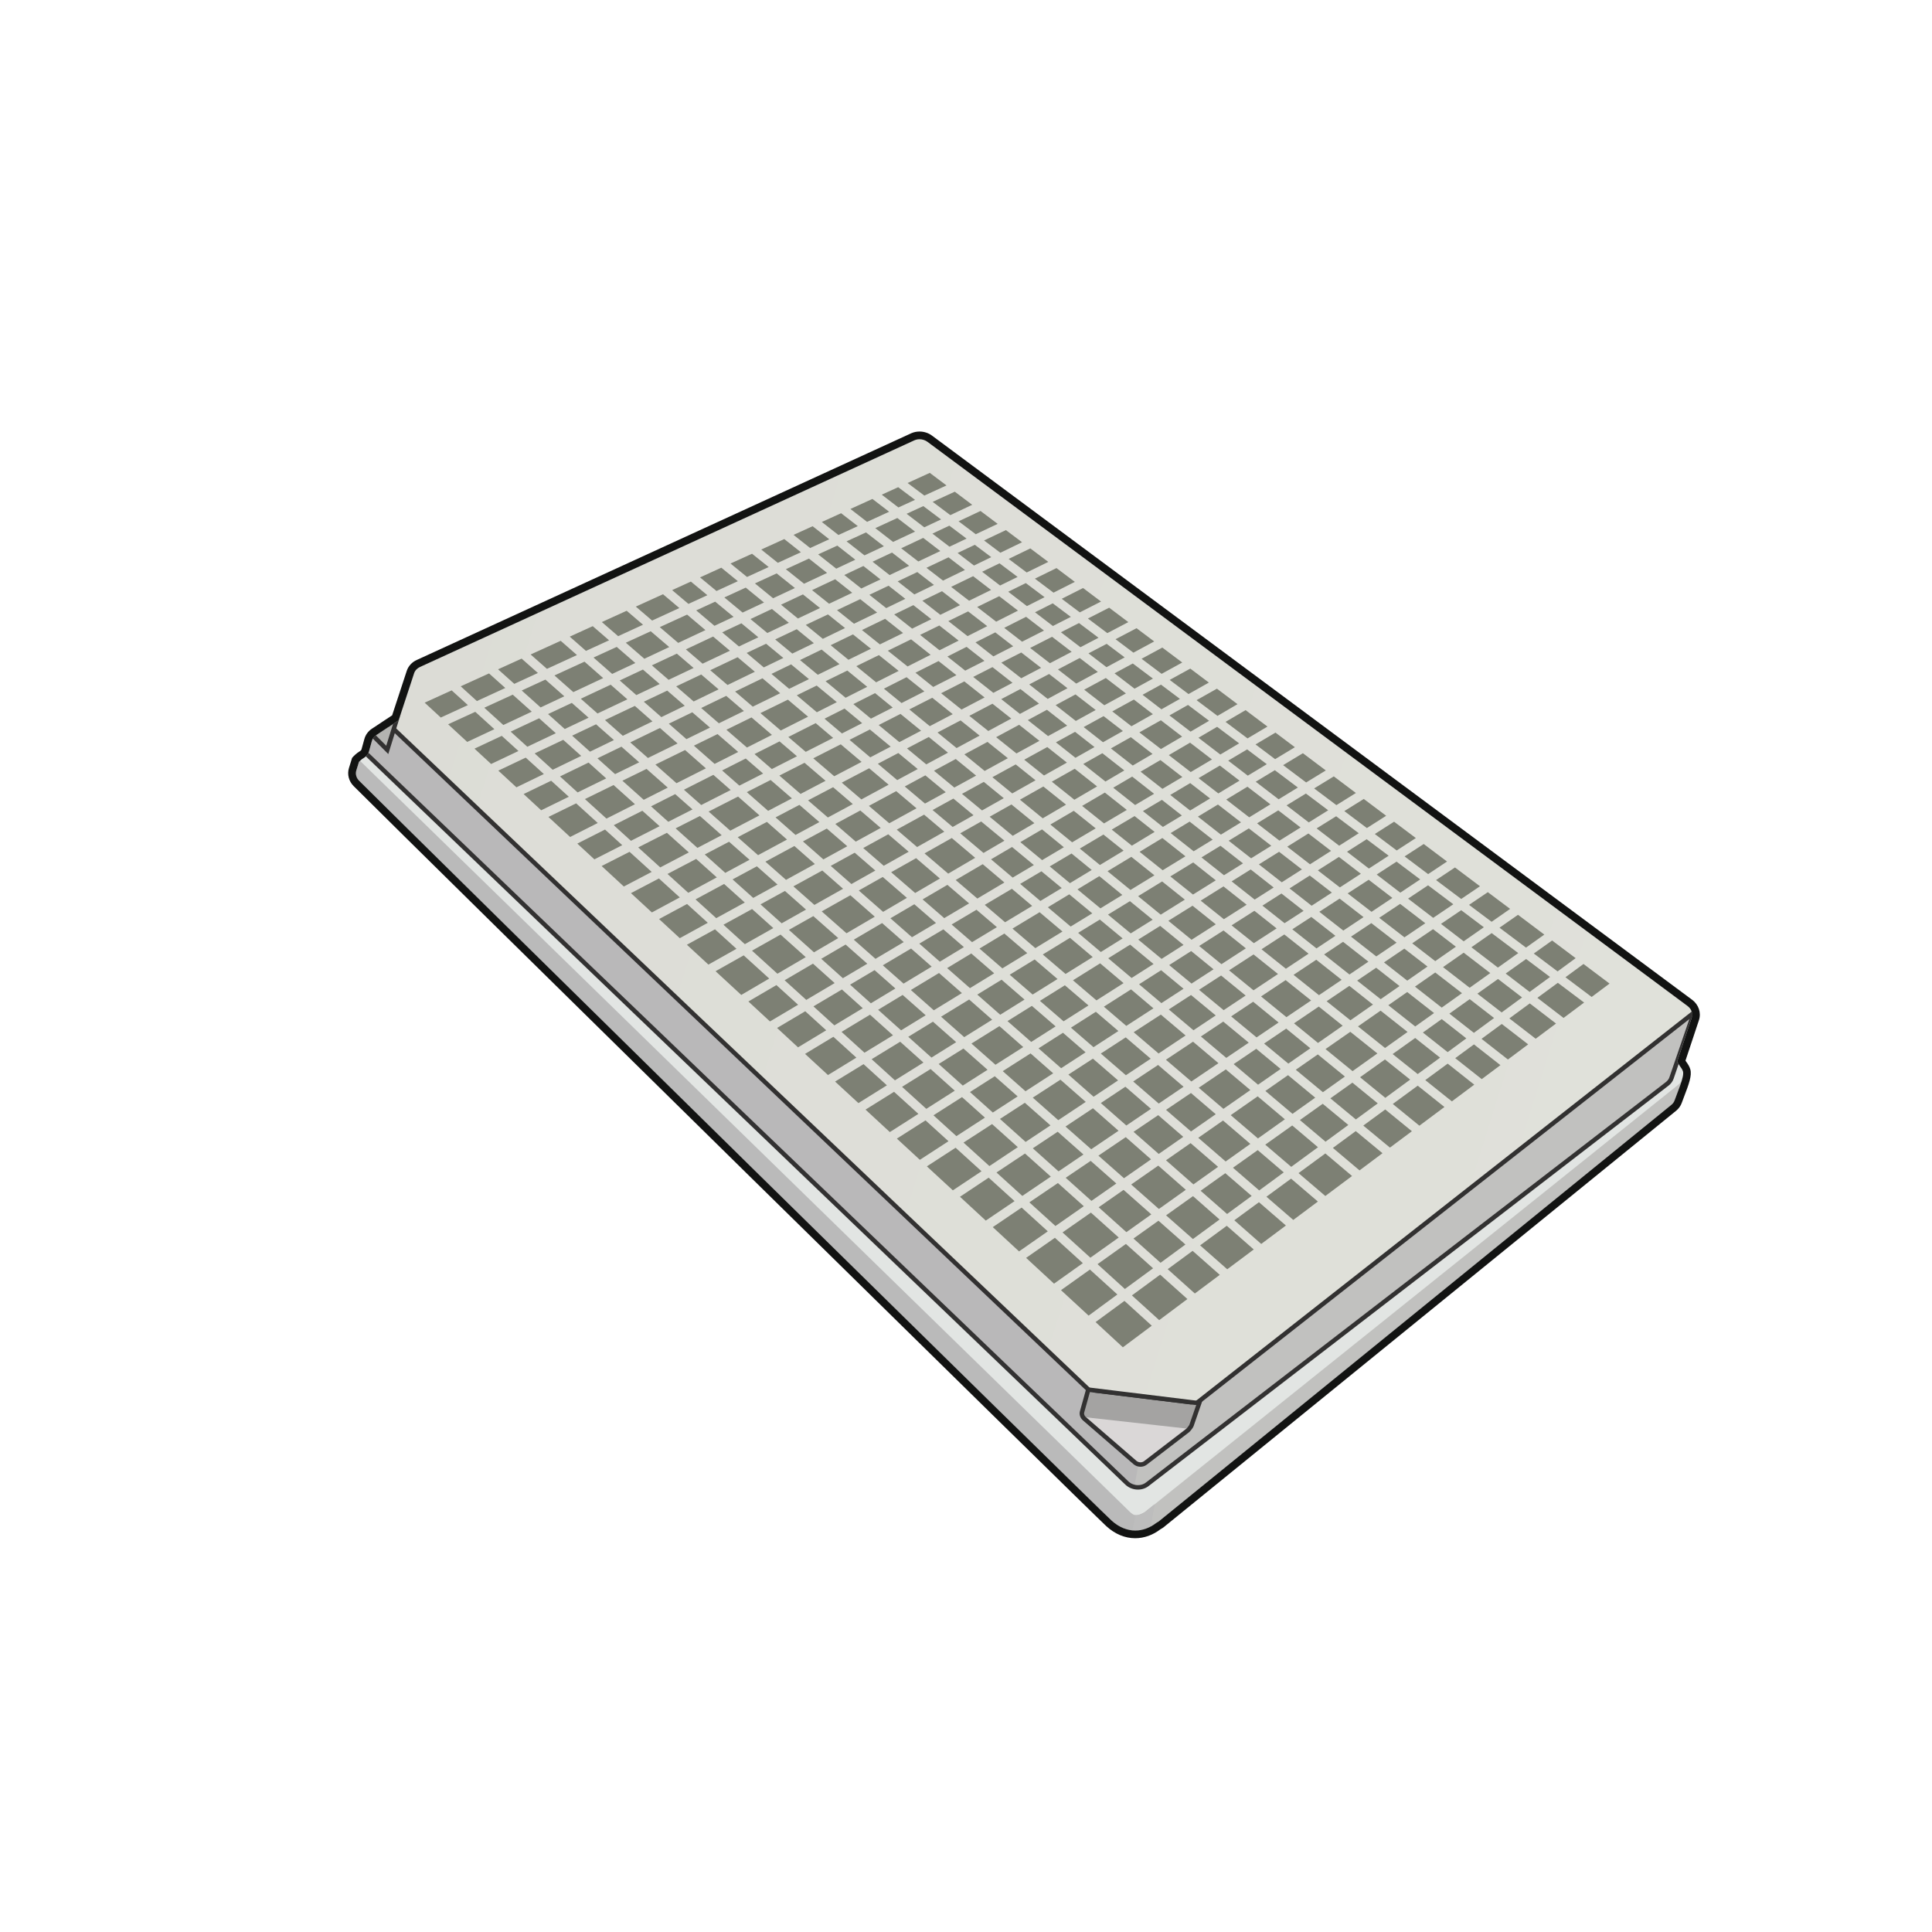 <?xml version='1.0' encoding='utf-8'?>
<ns0:svg xmlns:ns0="http://www.w3.org/2000/svg" version="1.1" viewBox="0 0 500 500">
  <ns0:defs>
    <ns0:style>
      .cls-1 {
        fill: #7d8074;
      }

      .cls-2 {
        fill: #f37827;
      }

      .cls-3 {
        clip-path: url(#clippath-6);
      }

      .cls-4 {
        clip-path: url(#clippath-7);
      }

      .cls-5 {
        fill: #ffce01;
      }

      .cls-6 {
        fill: #323131;
      }

      .cls-7 {
        fill: #c1c1bf;
      }

      .cls-8 {
        fill: #121312;
      }

      .cls-9 {
        clip-path: url(#clippath-9);
      }

      .cls-10 {
        clip-path: url(#clippath-10);
      }

      .cls-11 {
        fill: #bababa;
      }

      .cls-12 {
        fill: #a4a3a2;
      }

      .cls-13, .cls-14 {
        fill: none;
      }

      .cls-15 {
        fill: #0976bc;
      }

      .cls-16 {
        clip-path: url(#clippath-1);
      }

      .cls-17 {
        fill: #cedc28;
      }

      .cls-18 {
        fill: #bdbdbd;
      }

      .cls-19 {
        isolation: isolate;
      }

      .cls-20, .cls-21 {
        fill: #dad7d7;
      }

      .cls-20, .cls-14 {
        stroke: #323131;
        stroke-miterlimit: 10;
        stroke-width: 1.15px;
      }

      .cls-22 {
        fill: #e2e5e3;
      }

      .cls-23 {
        clip-path: url(#clippath-5);
      }

      .cls-24 {
        clip-path: url(#clippath-8);
      }

      .cls-25 {
        clip-path: url(#clippath-3);
      }

      .cls-26 {
        fill: #b3b3b0;
      }

      .cls-27 {
        fill: #b9b8b9;
      }

      .cls-28 {
        mix-blend-mode: overlay;
      }

      .cls-29 {
        display: none;
      }

      .cls-30 {
        fill: #ed2d2f;
      }

      .cls-31 {
        clip-path: url(#clippath-2);
      }

      .cls-32 {
        fill: #00aea6;
      }

      .cls-33 {
        fill: url(#linear-gradient);
      }

      .cls-34 {
        clip-path: url(#clippath);
      }

      .cls-35 {
        fill: #00a551;
      }

      .cls-36 {
        fill: #964c9c;
      }
    </ns0:style>
    <ns0:clipPath id="clippath">
      <ns0:path class="cls-22" d="M434.03,274.76c.31.51.66,1.06.82,1.28.27.36.57.79.71,1.28.38,1.32-1.53,5.54-2.17,7.43-.16.46-.45.87-.85,1.19l-132.66,107.8c-.2.16-.46.25-.67.41-3.24,2.51-7.62,2.93-11.53-.63-4.31-3.93-178.61-175.37-194.74-191.47-.74-.74-1.01-1.75-.72-2.68l.68-2.2s.57-.63,1.36-1.09c.61-.36,1.04-.93,1.22-1.57.3-1.09.57-2.07.76-2.75.17-.61.56-1.13,1.11-1.5l5-3.31c.16-.11.76-.38.89-.76l3.93-11.94c.24-.73.81-1.32,1.56-1.65l127.95-58.66c1.08-.46,2.39-.3,3.34.41l196.72,146.01c1,.74,1.41,1.94,1.06,3.02l-3.78,11.38Z" />
    </ns0:clipPath>
    <ns0:clipPath id="clippath-1">
      <ns0:path class="cls-11" d="M296.56,401.87l2.22-12.53-2.51,2.01c-2.61,1.46-3.12.66-4.66-.86L79.49,183.55s-9.51,10.65-9.68,11.21-4.65,31.05-4.65,31.05c0,0,8.96,23.51,11.43,27.25,2.47,3.74,133.01,120.64,133.01,120.64l86.96,28.15Z" />
    </ns0:clipPath>
    <ns0:clipPath id="clippath-2">
      <ns0:path class="cls-14" d="M439.1,259.97l-6.51,19c-.2.59-.59,1.12-1.11,1.52l-134.58,103.65c-1.53,1.18-3.87,1.02-5.3-.37L88.58,189.1c-.85-.83-1.23-1.97-1-3.05l4.55-21.72c.16-.77.62-1.46,1.29-1.95l99.01-76.55c.96-.7,2.27-.91,3.01-.2l73.33,20.88c.7-.3.9-.23,1.11-.13,4.54,2.14,58.98,27.85,62.45,33.5,3.62,5.9,27.03,27.14,30.63,30.18,3.6,3.05,29.84,28.33,32.14,32.63,2.07,3.87,36.55,45.84,43.4,54.17.75.91.97,2.05.61,3.1Z" />
    </ns0:clipPath>
    <ns0:clipPath id="clippath-3">
      <ns0:path class="cls-20" d="M307.87,362.85l-24.44-2.99c-.98-.12-1.3-1.92-1.55-1.07l-1.83,6.55c-.19.64.04,1.33.58,1.81l13.09,11.34c.76.66,1.93.71,2.7.12l10.95-8.4c.25-.19.87-1,.98-1.29l2.17-6.26c.43-1.09-1.36.37-2.66.21Z" />
    </ns0:clipPath>
    <ns0:linearGradient id="linear-gradient" x1="-129.47" y1="209.45" x2="236.78" y2="209.45" gradientTransform="translate(367.88 67.28) rotate(-164.21) scale(1 -.89) skewX(1.43)" gradientUnits="userSpaceOnUse">
      <ns0:stop offset="0" stop-color="#e0e1da" />
      <ns0:stop offset="1" stop-color="#dcdcd6" />
    </ns0:linearGradient>
    <ns0:clipPath id="clippath-5">
      <ns0:path class="cls-13" d="M434.03,274.76c.31.51.66,1.06.82,1.28.27.36.57.79.71,1.28.38,1.32-1.53,5.54-2.17,7.43-.16.46-.45.87-.85,1.19l-132.66,107.8c-.2.16-.46.25-.67.41-3.24,2.51-7.62,2.93-11.53-.63-4.31-3.93-178.61-175.37-194.74-191.47-.74-.74-1.01-1.75-.72-2.68l.68-2.2s.57-.63,1.36-1.09c.61-.36,1.04-.93,1.22-1.57.3-1.09.57-2.07.76-2.75.17-.61.56-1.13,1.11-1.5l5-3.31c.16-.11.76-.38.89-.76l3.93-11.94c.24-.73.81-1.32,1.56-1.65l127.95-58.66c1.08-.46,2.39-.3,3.34.41l196.72,146.01c1,.74,1.41,1.94,1.06,3.02l-3.78,11.38Z" />
    </ns0:clipPath>
    <ns0:clipPath id="clippath-6">
      <ns0:path class="cls-14" d="M439.1,259.97l-6.51,19c-.2.59-.59,1.12-1.11,1.52l-134.58,103.65c-1.53,1.18-3.87,1.02-5.3-.37L88.58,189.1c-.85-.83-1.23-1.97-1-3.05l4.55-21.72c.16-.77.62-1.46,1.29-1.95l99.01-76.55c.96-.7,2.27-.91,3.01-.2l73.33,20.88c.7-.3.9-.23,1.11-.13,4.54,2.14,58.98,27.85,62.45,33.5,3.62,5.9,27.03,27.14,30.63,30.18,3.6,3.05,29.84,28.33,32.14,32.63,2.07,3.87,36.55,45.84,43.4,54.17.75.91.97,2.05.61,3.1Z" />
    </ns0:clipPath>
    <ns0:clipPath id="clippath-7">
      <ns0:path class="cls-13" d="M443.83,257.8l-133.73,105c-.22.18-.52.25-.83.22l-27.16-3.33c-.25-.03-.49-.14-.67-.31L86.61,174.17c-.29-.28-.38-.68-.23-1.03l13.06-36.16c.11-.25.32-.44.61-.53,6.01-1.79,72.31-21.52,74.35-22.49,2.13-1.01,65.54-11.59,67.63-11,2.05.58,40.87,19.51,42.2,20.18.03.01.05.03.08.04l61.44,37.52c.06.04.12.08.17.12l82.19,74.31c.05.05.1.1.14.15l15.75,21.26c.3.41.23.94-.16,1.25Z" />
    </ns0:clipPath>
    <ns0:clipPath id="clippath-8">
      <ns0:path class="cls-13" d="M457.48,285.34L171.58,70.09l20.04.82,285.17,175s3.16,14.34-1.42,19.2-10.77,10.89-12.59,13.42c-1.81,2.53-5.3,6.82-5.3,6.82Z" />
    </ns0:clipPath>
    <ns0:clipPath id="clippath-9">
      <ns0:polygon class="cls-13" points="390.25 274.2 444.97 318.33 414.51 343.57 357.92 297.03 390.25 274.2" />
    </ns0:clipPath>
    <ns0:clipPath id="clippath-10">
      <ns0:polygon class="cls-13" points="141.58 118.56 433.76 359.43 386.86 376.08 106.87 131.46 141.58 118.56" />
    </ns0:clipPath>
  </ns0:defs>
  
  <ns0:g class="cls-19">
    <ns0:g id="Layer_2">
      <ns0:g>
        <ns0:g id="_x33_84_well_plate">
          <ns0:g>
            <ns0:path class="cls-22" d="M434.03,274.76c.31.51.66,1.06.82,1.28.27.36.57.79.71,1.28.38,1.32-1.53,5.54-2.17,7.43-.16.46-.45.87-.85,1.19l-132.66,107.8c-.2.16-.46.25-.67.41-3.24,2.51-7.62,2.93-11.53-.63-4.31-3.93-178.61-175.37-194.74-191.47-.74-.74-1.01-1.75-.72-2.68l.68-2.2s.57-.63,1.36-1.09c.61-.36,1.04-.93,1.22-1.57.3-1.09.57-2.07.76-2.75.17-.61.56-1.13,1.11-1.5l5-3.31c.16-.11.76-.38.89-.76l3.93-11.94c.24-.73.81-1.32,1.56-1.65l127.95-58.66c1.08-.46,2.39-.3,3.34.41l196.72,146.01c1,.74,1.41,1.94,1.06,3.02l-3.78,11.38Z" />
            <ns0:g class="cls-34">
              <ns0:path class="cls-7" d="M436.52,275c-1.16,2.54-.31,4.08-2.02,5.6l-162.67,130.34,18.97,2.9s44.24-1.16,46.63-3.72,43.66-16.1,53.17-30.6c9.51-14.49,28.97-31.01,38.02-49.89,9.05-18.87,12.31-24.22,12.31-24.22,0,0,8.12-10.03,7.49-17.5-.63-7.47-11.89-12.92-11.89-12.92Z" />
              <ns0:g>
                <ns0:path class="cls-11" d="M296.56,401.87l2.22-12.53-2.51,2.01c-2.61,1.46-3.12.66-4.66-.86L79.49,183.55s-9.51,10.65-9.68,11.21-4.65,31.05-4.65,31.05c0,0,8.96,23.51,11.43,27.25,2.47,3.74,133.01,120.64,133.01,120.64l86.96,28.15Z" />
                <ns0:g class="cls-16">
                  <ns0:path class="cls-18" d="M294.59,388.73l-3.7,17.92,7.53.47s2.87-5.4,3.31-6.8c.43-1.39,1.67-13.54,1.67-13.54l-4.68-.07-4.12,2.01Z" />
                </ns0:g>
              </ns0:g>
              <ns0:g>
                <ns0:g class="cls-31">
                  <ns0:path class="cls-27" d="M290.2,446.45l11.86-108.33L87.1,159.62l-19.03,2.59-34.73,62.85-14.97,77.81s80.68,73.97,96.62,79.73c15.94,5.75,175.22,63.86,175.22,63.86Z" />
                  <ns0:path class="cls-7" d="M461.97,237.34l-92.71,49.19-70.89,67.85-1.34,19.65-7.83,31.77,38.22,5.42,98.27-70.37,30.74-35.26s12.07-22.37,13.54-27.11c1.47-4.74,2.3-11.79,2.3-11.79l-10.31-29.35Z" />
                  <ns0:path class="cls-7" d="M294.54,379.48l13.39-10.03,4.31-15.09,135.96-104.56s39.64-13.4,32.01,11.14c-7.63,24.54-9.52,39.38-21.38,57.05-11.86,17.67-150.3,101.69-152.16,100.36-1.86-1.34-13.21-5.78-13.21-5.78l-9.84-1.99,6-3.96,4.91-27.14Z" />
                  <ns0:g>
                    <ns0:path class="cls-21" d="M307.87,362.85l-24.44-2.99c-.98-.12-1.3-1.92-1.55-1.07l-1.83,6.55c-.19.64.04,1.33.58,1.81l13.09,11.34c.76.66,1.93.71,2.7.12l10.95-8.4c.25-.19.87-1,.98-1.29l2.17-6.26c.43-1.09-1.36.37-2.66.21Z" />
                    <ns0:g class="cls-25">
                      <ns0:polygon class="cls-12" points="313.01 370.37 255.71 363.97 282.44 341.63 308.23 350.09 313.71 353.68 314.27 355.15 313.27 367.51 313.01 370.37" />
                    </ns0:g>
                    <ns0:path class="cls-14" d="M307.87,362.85l-24.44-2.99c-.98-.12-1.3-1.92-1.55-1.07l-1.83,6.55c-.19.64.04,1.33.58,1.81l13.09,11.34c.76.66,1.93.71,2.7.12l10.95-8.4c.25-.19.87-1,.98-1.29l2.17-6.26c.43-1.09-1.36.37-2.66.21Z" />
                  </ns0:g>
                  <ns0:g>
                    <ns0:path class="cls-33" d="M443.83,257.8l-133.73,105c-.22.18-.52.25-.83.22l-27.16-3.33c-.25-.03-.49-.14-.67-.31L86.61,174.17c-.29-.28-.38-.68-.23-1.03l13.06-36.16c.11-.25.32-.44.61-.53,6.01-1.79,72.31-21.52,74.35-22.49,2.13-1.01,65.54-11.59,67.63-11,2.05.58,40.87,19.51,42.2,20.18.03.01.05.03.08.04l61.44,37.52c.06.04.12.08.17.12l82.19,74.31c.05.05.1.1.14.15l15.75,21.26c.3.41.23.94-.16,1.25Z" />
                    <ns0:path class="cls-14" d="M443.83,257.8l-133.73,105c-.22.18-.52.25-.83.22l-27.16-3.33c-.25-.03-.49-.14-.67-.31L86.61,174.17c-.29-.28-.38-.68-.23-1.03l13.06-36.16c.11-.25.32-.44.61-.53,6.01-1.79,72.31-21.52,74.35-22.49,2.13-1.01,65.54-11.59,67.63-11,2.05.58,40.87,19.51,42.2,20.18.03.01.05.03.08.04l61.44,37.52c.06.04.12.08.17.12l82.19,74.31c.05.05.1.1.14.15l15.75,21.26c.3.41.23.94-.16,1.25Z" />
                  </ns0:g>
                  <ns0:g>
                    <ns0:polygon class="cls-26" points="95.16 189 93.02 183.36 98.55 181.36 103.28 184.26 100.23 194.07 95.16 189" />
                    <ns0:path class="cls-6" d="M98.49,182l4.11,2.52-2.64,8.47-4.31-4.31-1.89-4.97,4.72-1.71M98.61,180.73l-6.34,2.29,2.39,6.3,5.83,5.83,3.47-11.15-5.35-3.27h0Z" />
                  </ns0:g>
                </ns0:g>
                <ns0:path class="cls-14" d="M439.1,259.97l-6.51,19c-.2.59-.59,1.12-1.11,1.52l-134.58,103.65c-1.53,1.18-3.87,1.02-5.3-.37L88.58,189.1c-.85-.83-1.23-1.97-1-3.05l4.55-21.72c.16-.77.62-1.46,1.29-1.95l99.01-76.55c.96-.7,2.27-.91,3.01-.2l73.33,20.88c.7-.3.9-.23,1.11-.13,4.54,2.14,58.98,27.85,62.45,33.5,3.62,5.9,27.03,27.14,30.63,30.18,3.6,3.05,29.84,28.33,32.14,32.63,2.07,3.87,36.55,45.84,43.4,54.17.75.91.97,2.05.61,3.1Z" />
              </ns0:g>
              <ns0:path class="cls-13" d="M438.95,277.38l-139.91,112.93c-3.12,2.52-8.02,2.21-10.95-.69L62.36,167.97l35.09-40.51,23.77-62.24,295.78,106.08s33.2,43.56,32.68,45.23c-.52,1.67,2.95,29.98,2.95,29.98l-13.69,30.86Z" />
            </ns0:g>
          </ns0:g>
          <ns0:polygon class="cls-13" points="105.82 184.62 242.75 120.52 420.6 254.47 290.66 353.43 105.82 184.62" />
          <ns0:path class="cls-8" d="M237.98,113.68c.73,0,1.46.23,2.05.67l196.72,146.01c1,.74,1.41,1.94,1.06,3.02l-3.78,11.38c.31.51.66,1.06.82,1.28.27.36.57.79.71,1.28.38,1.32-1.53,5.54-2.17,7.43-.16.46-.45.87-.85,1.19l-132.66,107.8c-.2.16-.46.25-.67.41-1.59,1.23-3.46,1.96-5.41,1.96s-4.13-.78-6.12-2.59c-4.31-3.93-178.61-175.37-194.74-191.47-.74-.74-1.01-1.75-.72-2.68l.68-2.2s.57-.63,1.36-1.09c.61-.36,1.04-.93,1.22-1.57.3-1.09.57-2.07.76-2.75.17-.61.56-1.13,1.11-1.5l5-3.31c.16-.11.76-.38.89-.76l3.93-11.94c.24-.73.81-1.32,1.56-1.65l127.95-58.66c.41-.17.85-.26,1.29-.26M237.98,111.68c-.72,0-1.42.14-2.08.42h-.03s-.02.02-.02.02l-127.93,58.65c-1.27.55-2.23,1.58-2.65,2.84l-3.79,11.53c-.1.06-.18.1-.23.14l-5,3.31c-.96.63-1.64,1.57-1.94,2.63l-.76,2.74c-.04.15-.15.29-.31.38-1.02.6-1.74,1.38-1.82,1.47l-.3.33-.13.42-.68,2.2c-.51,1.63-.04,3.43,1.21,4.68,17.88,17.87,190.84,187.92,194.8,191.54,2.23,2.04,4.81,3.11,7.46,3.11,2.32,0,4.59-.81,6.59-2.35.02-.01.05-.03.07-.04.16-.09.41-.22.67-.42l132.66-107.81c.68-.55,1.2-1.28,1.48-2.09.14-.41.36-.97.59-1.57,1.26-3.26,2.06-5.51,1.61-7.06-.22-.76-.62-1.36-1.01-1.9-.02-.03-.08-.12-.24-.36l3.49-10.49c.62-1.89-.08-4-1.76-5.25L241.22,112.75c-.92-.69-2.07-1.07-3.24-1.07h0Z" />
        </ns0:g>
        <ns0:path class="cls-1" d="M126.56,174.28l4.21,3.77-7.35,3.38-4.19-3.81,7.34-3.34ZM240.38,190.74l4.96,4.05-5.62,3.03-4.99-4.13,5.65-2.96ZM232.75,192.06l-5.35-4.42,5.65-2.88,5.33,4.35-5.63,2.95ZM247.35,196.43l5.27,4.3-5.64,3.09-5.27-4.35,5.64-3.04ZM254.61,202.35l5.17,4.22-5.63,3.17-5.19-4.29,5.65-3.1ZM261.76,208.19l5.94,4.84-5.6,3.28-5.98-4.94,5.65-3.18ZM269.68,214.65l5.65,4.61-5.63,3.34-5.64-4.66,5.62-3.29ZM277.31,220.88l5.23,4.27-5.64,3.41-5.23-4.33,5.65-3.35ZM284.51,226.75l5.95,4.86-5.67,3.47-5.94-4.91,5.65-3.42ZM292.43,233.22l5.88,4.8-5.68,3.54-5.88-4.86,5.68-3.48ZM300.27,239.62l6.03,4.92-5.68,3.62-6.04-5,5.69-3.55ZM298.55,249.48l-5.69,3.62-6.05-5.1,5.67-3.53,6.06,5.01ZM284.89,246.38l-5.87-4.96,5.62-3.44,5.9,4.88-5.64,3.52ZM277.09,239.79l-5.91-4.99,5.55-3.35,5.95,4.92-5.59,3.42ZM269.25,233.17l-5.23-4.42,5.51-3.26,5.25,4.34-5.53,3.34ZM262.08,227.12l-5.6-4.73,5.44-3.19,5.65,4.67-5.48,3.25ZM254.54,220.75l-6.03-5.09,5.42-3.06,6.02,4.97-5.41,3.17ZM246.56,214.02l-5.21-4.39,5.39-2.96,5.21,4.31-5.4,3.04ZM239.4,207.97l-5.25-4.43,5.33-2.88,5.28,4.36-5.37,2.94ZM232.2,201.89l-5.01-4.23,5.3-2.78,5.02,4.15-5.31,2.86ZM225.22,196l-5.36-4.53,5.27-2.68,5.38,4.44-5.28,2.77ZM217.89,189.81l-4.51-3.81,5.19-2.62,4.56,3.77-5.24,2.67ZM220.85,182.22l5.62-2.84,4.57,3.73-5.64,2.87-4.55-3.76ZM228.75,178.23l5.87-2.97,4.61,3.68-5.91,3.01-4.57-3.73ZM241.27,180.58l5.3,4.24-5.94,3.11-5.3-4.33,5.94-3.02ZM248.6,186.44l4.93,3.94-5.96,3.22-4.94-4.03,5.97-3.13ZM255.56,192l5.28,4.22-6.01,3.3-5.25-4.29,5.99-3.23ZM262.86,197.83l5.14,4.11-6.03,3.4-5.14-4.2,6.04-3.31ZM270.01,203.54l5.88,4.7-6.03,3.54-5.9-4.82,6.06-3.41ZM277.89,209.84l5.68,4.54-6.1,3.61-5.64-4.6,6.06-3.55ZM285.57,215.98l5.22,4.17-6.13,3.71-5.21-4.25,6.12-3.63ZM292.79,221.75l5.98,4.78-6.2,3.79-5.94-4.85,6.16-3.72ZM300.76,228.12l5.88,4.7-6.24,3.89-5.86-4.78,6.22-3.81ZM308.63,234.4l6.02,4.81-6.27,4-6.01-4.91,6.26-3.9ZM316.64,240.8l5.79,4.63-6.32,4.1-5.77-4.71,6.3-4.01ZM314.06,250.86l-5.69,3.69-5.79-4.79,5.7-3.63,5.79,4.72ZM306.3,255.89l-5.73,3.72-5.78-4.88,5.71-3.64,5.81,4.8ZM298.51,260.95l-7.02,4.55-5.81-4.97,7.03-4.48,5.8,4.9ZM283.77,258.9l-6.09-5.2,7.04-4.39,6.06,5.12-7.02,4.47ZM275.77,252.06l-5.9-5.04,7.04-4.31,5.89,4.97-7.03,4.38ZM267.95,245.38l-5.92-5.06,7.02-4.24,5.92,5-7.03,4.3ZM260.12,238.68l-5.27-4.5,7.03-4.16,5.25,4.43-7.01,4.23ZM252.93,232.54l-5.6-4.79,7-4.1,5.61,4.74-7.01,4.16ZM245.4,226.1l-6.13-5.24,7.05-3.98,6.06,5.12-6.99,4.1ZM237.34,219.21l-5.26-4.5,7.08-3.88,5.23,4.41-7.04,3.97ZM230.14,213.06l-5.27-4.5,7.07-3.81,5.26,4.44-7.06,3.87ZM222.93,206.89l-5.08-4.34,7.09-3.72,5.04,4.25-7.05,3.81ZM215.9,200.89l-5.43-4.64,7.12-3.62,5.39,4.55-7.08,3.71ZM208.52,194.58l-4.5-3.85,7.08-3.58,4.52,3.82-7.1,3.61ZM202.06,189.05l-5.26-4.5,7.11-3.48,5.22,4.41-7.07,3.57ZM206.2,179.95l5.16-2.53,5.21,4.3-5.17,2.61-5.2-4.39ZM213.67,176.29l5.62-2.75,5.15,4.21-5.6,2.83-5.18-4.28ZM221.61,172.4l5.85-2.86,5.12,4.09-5.84,2.95-5.13-4.18ZM229.78,168.4l6.01-2.94,5.06,4-5.97,3.02-5.1-4.07ZM242.9,171.08l4.62,3.65-6,3.05-4.6-3.68,5.98-3.02ZM249.57,176.35l5.24,4.15-5.97,3.13-5.28-4.22,6.01-3.06ZM256.85,182.12l4.87,3.85-5.95,3.21-4.91-3.92,5.99-3.14ZM263.75,187.57l5.26,4.16-5.95,3.26-5.26-4.21,5.96-3.21ZM271.04,193.34l5.08,4.02-5.93,3.34-5.12-4.09,5.96-3.27ZM278.15,198.96l5.78,4.57-5.88,3.44-5.84-4.67,5.94-3.35ZM285.94,205.12l5.68,4.49-5.9,3.49-5.67-4.53,5.89-3.45ZM293.63,211.2l5.19,4.1-5.89,3.56-5.21-4.16,5.91-3.5ZM300.83,216.89l5.97,4.72-5.9,3.61-5.97-4.77,5.9-3.57ZM308.8,223.2l5.85,4.63-5.9,3.68-5.87-4.69,5.92-3.62ZM316.65,229.41l5.98,4.73-5.89,3.75-6-4.8,5.91-3.69ZM324.63,235.71l5.76,4.56-5.89,3.82-5.77-4.61,5.9-3.76ZM332.38,241.84l6.28,4.97-5.87,3.9-6.31-5.04,5.9-3.83ZM330.75,252.07l-6.34,4.22-6.33-5.17,6.34-4.11,6.33,5.06ZM322.37,257.65l-5.69,3.78-6.37-5.27,5.71-3.7,6.36,5.19ZM314.64,262.79l-5.77,3.84-6.39-5.39,5.76-3.73,6.4,5.29ZM306.84,267.98l-7,4.66-6.44-5.5,7.03-4.56,6.41,5.41ZM297.81,273.99l-6.43,4.28-6.49-5.61,6.45-4.19,6.46,5.52ZM283,271.01l-5.84-5.05,6.45-4.11,5.83,4.98-6.44,4.18ZM275.26,264.32l-6.13-5.3,6.46-4.03,6.11,5.22-6.44,4.1ZM267.24,257.38l-5.93-5.12,6.46-3.95,5.92,5.06-6.45,4.02ZM259.41,250.61l-5.92-5.12,6.44-3.89,5.93,5.07-6.44,3.94ZM251.58,243.84l-5.3-4.58,6.44-3.82,5.28,4.51-6.43,3.88ZM244.37,237.61l-5.6-4.85,6.42-3.76,5.61,4.8-6.43,3.81ZM236.85,231.11l-6.22-5.38,6.46-3.64,6.16,5.27-6.41,3.75ZM228.72,224.07l-5.32-4.6,6.48-3.56,5.29,4.52-6.45,3.63ZM221.47,217.81l-5.29-4.57,6.47-3.49,5.28,4.52-6.47,3.55ZM214.26,211.57l-5.14-4.44,6.49-3.4,5.1,4.36-6.46,3.48ZM207.18,205.46l-5.48-4.74,6.51-3.31,5.45,4.66-6.48,3.4ZM199.76,199.04l-4.49-3.89,6.48-3.28,4.51,3.85-6.5,3.31ZM193.32,193.47l-5.33-4.61,6.5-3.19,5.29,4.52-6.47,3.27ZM186.04,187.18l-4.57-3.95,6.48-3.14,4.58,3.92-6.49,3.18ZM190.25,178.97l7.08-3.43,4.58,3.87-7.09,3.47-4.57-3.91ZM199.65,174.41l5.09-2.47,4.62,3.82-5.13,2.51-4.57-3.86ZM207.05,170.82l5.59-2.71,4.62,3.77-5.61,2.75-4.61-3.81ZM214.97,166.98l5.78-2.8,4.65,3.72-5.82,2.85-4.61-3.77ZM223.08,163.05l5.99-2.9,4.65,3.68-6,2.94-4.64-3.71ZM231.41,159.02l4.97-2.41,4.65,3.64-4.97,2.44-4.64-3.67ZM243.1,161.88l5,3.91-4.95,2.5-5.03-3.98,4.99-2.44ZM250.16,167.41l4.62,3.62-4.98,2.53-4.61-3.65,4.97-2.51ZM256.85,172.65l5.19,4.06-4.96,2.6-5.22-4.12,4.99-2.54ZM264.09,178.32l4.81,3.77-4.94,2.67-4.84-3.83,4.97-2.61ZM270.95,183.69l5.24,4.1-4.95,2.71-5.24-4.14,4.95-2.67ZM278.23,189.4l5.03,3.94-4.93,2.78-5.06-4,4.96-2.72ZM285.29,194.93l5.69,4.46-4.89,2.87-5.74-4.54,4.94-2.79ZM293.01,200.98l5.67,4.45-4.91,2.91-5.67-4.48,4.9-2.87ZM300.71,207.01l5.16,4.04-4.91,2.96-5.17-4.09,4.92-2.92ZM307.88,212.63l5.96,4.67-4.92,3.01-5.96-4.71,4.92-2.97ZM315.86,218.88l5.83,4.56-4.92,3.07-5.83-4.61,4.93-3.02ZM323.69,225.02l5.94,4.66-4.92,3.13-5.96-4.71,4.93-3.08ZM331.64,231.24l5.73,4.49-4.92,3.19-5.74-4.54,4.93-3.14ZM339.38,237.31l6.23,4.88-4.9,3.26-6.26-4.95,4.93-3.2ZM347.6,243.75l6.55,5.13-4.91,3.32-6.56-5.19,4.91-3.27ZM347.22,253.58l-5.87,3.97-6.58-5.26,5.88-3.91,6.57,5.2ZM339.32,258.92l-6.39,4.32-6.57-5.36,6.36-4.23,6.6,5.27ZM330.91,264.62l-5.71,3.86-6.58-5.44,5.7-3.79,6.59,5.38ZM323.18,269.84l-5.82,3.94-6.57-5.54,5.79-3.85,6.6,5.45ZM315.34,275.15l-7.01,4.74-6.59-5.63,7.02-4.67,6.58,5.56ZM306.31,281.25l-6.43,4.35-6.61-5.71,6.44-4.28,6.6,5.64ZM297.87,286.97l-6.37,4.31-6.61-5.81,6.36-4.23,6.62,5.73ZM283.02,283.83l-6.52-5.73,6.35-4.12,6.51,5.63-6.34,4.22ZM274.62,276.45l-5.85-5.14,6.33-4.03,5.85,5.06-6.33,4.11ZM266.89,269.66l-6.15-5.4,6.31-3.94,6.15,5.31-6.31,4.02ZM258.86,262.61l-5.94-5.21,6.29-3.85,5.94,5.14-6.3,3.93ZM251.03,255.73l-5.91-5.19,6.25-3.78,5.93,5.13-6.27,3.84ZM243.23,248.88l-5.31-4.67,6.23-3.69,5.31,4.59-6.23,3.77ZM236.03,242.56l-5.59-4.91,6.19-3.63,5.61,4.85-6.22,3.68ZM228.54,235.98l-6.29-5.52,6.21-3.5,6.25,5.41-6.17,3.62ZM220.35,228.79l-5.36-4.7,6.21-3.41,5.34,4.62-6.19,3.49ZM213.09,222.41l-5.29-4.65,6.18-3.33,5.3,4.58-6.19,3.4ZM205.89,216.09l-5.18-4.55,6.18-3.24,5.16,4.46-6.16,3.32ZM198.79,209.85l-5.52-4.85,6.17-3.14,5.51,4.76-6.16,3.23ZM191.35,203.32l-4.47-3.93,6.12-3.09,4.5,3.89-6.15,3.13ZM184.95,197.7l-5.37-4.72,6.12-3,5.35,4.63-6.11,3.09ZM177.65,191.29l-4.56-4,6.08-2.95,4.58,3.96-6.1,2.99ZM171.16,185.59l-4.54-3.99,6.06-2.87,4.54,3.92-6.06,2.94ZM175,177.63l6.48-3.07,4.5,3.85-6.46,3.13-4.52-3.91ZM183.81,173.45l7.09-3.36,4.46,3.76-7.07,3.43-4.48-3.83ZM193.22,168.99l5.05-2.39,4.46,3.68-5.06,2.45-4.44-3.75ZM200.61,165.49l5.59-2.65,4.43,3.61-5.58,2.7-4.44-3.67ZM208.53,161.73l5.75-2.72,4.42,3.53-5.75,2.79-4.41-3.6ZM216.63,157.9l6-2.84,4.37,3.46-5.98,2.9-4.4-3.51ZM224.99,153.94l4.97-2.36,4.34,3.4-4.95,2.4-4.35-3.44ZM232.32,150.46l5.08-2.41,4.31,3.33-5.07,2.46-4.32-3.38ZM243.8,153.01l4.66,3.6-5.11,2.5-4.64-3.64,5.09-2.47ZM250.55,158.23l4.95,3.82-5.1,2.58-4.97-3.89,5.12-2.51ZM257.58,163.66l4.64,3.59-5.14,2.62-4.62-3.62,5.12-2.59ZM264.3,168.86l5.14,3.98-5.14,2.69-5.16-4.04,5.16-2.62ZM271.51,174.43l4.76,3.68-5.13,2.77-4.78-3.75,5.15-2.7ZM278.34,179.71l5.23,4.04-5.15,2.83-5.22-4.09,5.15-2.78ZM285.62,185.34l4.99,3.85-5.15,2.9-5.01-3.92,5.17-2.84ZM292.66,190.78l5.62,4.34-5.12,3-5.66-4.43,5.17-2.91ZM300.32,196.7l5.68,4.39-5.16,3.06-5.66-4.44,5.14-3.01ZM308.04,202.67l5.13,3.97-5.17,3.12-5.14-4.03,5.17-3.07ZM315.21,208.21l5.96,4.61-5.2,3.18-5.95-4.66,5.18-3.13ZM323.2,214.39l5.81,4.49-5.22,3.25-5.81-4.55,5.22-3.19ZM331.03,220.44l5.91,4.57-5.22,3.33-5.92-4.64,5.23-3.26ZM338.97,226.58l5.72,4.42-5.24,3.4-5.72-4.48,5.24-3.34ZM346.7,232.56l6.19,4.79-5.24,3.48-6.21-4.86,5.25-3.41ZM354.9,238.9l6.54,5.06-5.26,3.56-6.54-5.12,5.25-3.49ZM363.45,245.51l5.99,4.63-5.24,3.65-6.02-4.72,5.27-3.57ZM362.2,255.19l-4.88,3.4-6.09-4.81,4.92-3.33,6.05,4.74ZM355.32,259.98l-5.83,4.07-6.16-4.93,5.88-3.98,6.12,4.84ZM347.49,265.45l-6.39,4.46-6.21-5.07,6.41-4.34,6.19,4.95ZM339.1,271.3l-5.68,3.96-6.27-5.19,5.72-3.87,6.24,5.09ZM331.42,276.65l-5.84,4.07-6.31-5.33,5.85-3.96,6.3,5.21ZM323.59,282.11l-6.97,4.86-6.39-5.46,7.02-4.75,6.34,5.35ZM314.63,288.36l-6.4,4.46-6.46-5.59,6.45-4.36,6.41,5.48ZM306.24,294.21l-6.36,4.43-6.52-5.72,6.38-4.32,6.49,5.61ZM297.9,300.03l-7.01,4.89-6.62-5.84,7.08-4.79,6.54,5.75ZM282.41,297.43l-6.66-5.88,7.11-4.73,6.62,5.82-7.08,4.79ZM273.88,289.9l-6.6-5.83,7.16-4.65,6.55,5.75-7.11,4.73ZM265.41,282.42l-5.9-5.21,7.2-4.59,5.86,5.15-7.16,4.64ZM257.63,275.56l-6.22-5.49,7.24-4.51,6.17,5.42-7.19,4.58ZM249.54,268.41l-5.99-5.29,7.27-4.45,5.95,5.23-7.23,4.51ZM241.67,261.46l-5.94-5.25,7.29-4.4,5.92,5.2-7.27,4.45ZM233.84,254.56l-5.37-4.74,7.32-4.34,5.33,4.68-7.28,4.4ZM226.58,248.15l-5.62-4.96,7.33-4.3,5.6,4.92-7.32,4.34ZM219.08,241.53l-6.42-5.66,7.42-4.18,6.32,5.55-7.33,4.29ZM210.77,234.19l-5.44-4.8,7.48-4.1,5.38,4.72-7.42,4.18ZM203.43,227.71l-5.34-4.71,7.5-4.05,5.3,4.66-7.47,4.1ZM196.19,221.32l-5.27-4.65,7.56-3.96,5.2,4.57-7.5,4.04ZM189,214.98l-5.61-4.95,7.62-3.88,5.54,4.87-7.56,3.96ZM181.48,208.34l-4.48-3.96,7.62-3.85,4.48,3.93-7.62,3.88ZM175.08,202.69l-5.46-4.82,7.68-3.76,5.39,4.74-7.62,3.85ZM167.69,196.17l-4.58-4.04,7.69-3.73,4.56,4.01-7.68,3.76ZM161.18,190.42l-4.61-4.07,7.73-3.66,4.56,4.01-7.69,3.73ZM154.64,184.65l-4.33-3.82,7.74-3.63,4.32,3.79-7.73,3.66ZM160.37,176.11l6.02-2.83,4.34,3.75-6.04,2.86-4.31-3.79ZM168.71,172.19l6.46-3.03,4.34,3.71-6.47,3.07-4.33-3.74ZM177.5,168.06l7.06-3.32,4.35,3.67-7.08,3.35-4.33-3.7ZM186.9,163.65l4.98-2.34,4.38,3.62-5.02,2.38-4.34-3.66ZM194.22,160.21l5.55-2.61,4.39,3.58-5.57,2.64-4.37-3.61ZM202.12,156.5l5.68-2.67,4.42,3.53-5.72,2.71-4.38-3.58ZM210.16,152.72l5.98-2.81,4.42,3.5-5.99,2.84-4.41-3.53ZM218.5,148.81l4.95-2.33,4.42,3.47-4.96,2.35-4.41-3.49ZM225.82,145.37l5.04-2.37,4.43,3.43-5.06,2.4-4.41-3.46ZM233.23,141.89l5.7-2.68,4.43,3.4-5.7,2.7-4.43-3.42ZM245.47,144.23l4.26,3.27-5.68,2.76-4.29-3.31,5.71-2.71ZM251.84,149.11l4.65,3.57-5.69,2.79-4.65-3.59,5.69-2.76ZM258.59,154.29l4.87,3.74-5.65,2.86-4.92-3.8,5.7-2.79ZM265.55,159.63l4.64,3.56-5.67,2.88-4.63-3.58,5.66-2.86ZM272.28,164.8l5.07,3.89-5.63,2.95-5.12-3.95,5.68-2.89ZM279.43,170.29l4.69,3.6-5.59,3.02-4.73-3.66,5.64-2.96ZM286.19,175.47l5.2,3.99-5.59,3.06-5.21-4.03,5.6-3.02ZM293.45,181.05l4.92,3.77-5.55,3.13-4.96-3.84,5.6-3.07ZM300.43,186.4l5.51,4.23-5.49,3.22-5.58-4.31,5.56-3.13ZM307.99,192.2l5.67,4.35-5.5,3.26-5.67-4.39,5.5-3.22ZM315.7,198.12l5.09,3.91-5.48,3.31-5.12-3.96,5.51-3.26ZM322.84,203.6l5.94,4.56-5.48,3.36-5.95-4.6,5.49-3.32ZM330.82,209.72l5.77,4.43-5.47,3.41-5.79-4.48,5.49-3.36ZM338.62,215.71l5.86,4.5-5.45,3.47-5.89-4.56,5.48-3.42ZM346.51,221.77l5.68,4.36-5.43,3.53-5.7-4.41,5.46-3.48ZM354.22,227.68l6.13,4.7-5.4,3.6-6.17-4.77,5.44-3.53ZM362.36,233.93l6.51,5-5.4,3.65-6.53-5.05,5.41-3.6ZM370.89,240.48l5.9,4.53-5.35,3.73-5.96-4.61,5.4-3.66ZM378.8,246.55l6.88,5.28-5.33,3.8-6.9-5.34,5.36-3.74ZM378.37,257.03l-5.25,3.74-6.93-5.43,5.25-3.66,6.92,5.35ZM371.13,262.18l-4.87,3.47-6.96-5.5,4.89-3.41,6.95,5.44ZM364.28,267.07l-5.83,4.15-7-5.59,5.85-4.08,6.98,5.52ZM356.47,272.63l-6.43,4.58-7-5.71,6.42-4.47,7.02,5.61ZM348.06,278.61l-5.69,4.05-7.02-5.81,5.7-3.97,7.02,5.73ZM340.39,284.07l-5.89,4.19-7.02-5.92,5.86-4.09,7.04,5.82ZM332.53,289.67l-6.97,4.96-7.05-6.03,6.98-4.87,7.04,5.94ZM323.6,296.03l-6.4,4.56-7.09-6.13,6.41-4.47,7.07,6.05ZM315.23,301.98l-6.37,4.54-7.1-6.24,6.37-4.44,7.11,6.14ZM306.89,307.92l-6.97,4.96-7.17-6.33,7.01-4.89,7.12,6.25ZM297.96,314.28l-6.45,4.6-7.18-6.44,6.45-4.5,7.18,6.34ZM282.47,310.79l-6.67-5.98,6.47-4.38,6.64,5.86-6.44,4.49ZM273.95,303.15l-6.66-5.97,6.44-4.29,6.67,5.89-6.45,4.37ZM265.43,295.53l-6.64-5.95,6.44-4.18,6.63,5.85-6.43,4.28ZM256.94,287.92l-5.91-5.3,6.42-4.09,5.92,5.22-6.42,4.17ZM249.17,280.95l-6.24-5.59,6.41-4,6.24,5.5-6.4,4.08ZM241.06,273.7l-6-5.38,6.39-3.91,6.01,5.3-6.39,3.99ZM233.2,266.65l-5.94-5.32,6.35-3.84,5.96,5.26-6.37,3.9ZM225.39,259.66l-5.39-4.83,6.34-3.76,5.39,4.75-6.34,3.83ZM218.14,253.16l-5.6-5.02,6.3-3.69,5.62,4.96-6.32,3.75ZM210.66,246.46l-6.49-5.81,6.32-3.56,6.45,5.69-6.28,3.68ZM202.3,238.96l-5.48-4.91,6.32-3.47,5.46,4.82-6.3,3.55ZM194.93,232.37l-5.34-4.78,6.29-3.39,5.35,4.72-6.3,3.46ZM187.71,225.9l-5.32-4.76,6.29-3.3,5.3,4.67-6.28,3.39ZM180.5,219.44l-5.65-5.06,6.29-3.2,5.63,4.97-6.28,3.29ZM172.95,212.68l-4.46-4,6.25-3.16,4.49,3.96-6.27,3.19ZM166.59,206.98l-5.51-4.93,6.25-3.06,5.49,4.85-6.23,3.15ZM159.18,200.34l-4.56-4.09,6.21-3.01,4.59,4.05-6.23,3.05ZM152.7,194.54l-4.63-4.15,6.19-2.94,4.63,4.08-6.19,3ZM146.16,188.67l-4.32-3.87,6.15-2.89,4.34,3.83-6.17,2.93ZM139.92,183.09l-4.9-4.39,6.13-2.82,4.9,4.32-6.13,2.88ZM143.49,174.81l7.78-3.57,4.84,4.25-7.73,3.63-4.88-4.31ZM153.61,170.17l6-2.75,4.82,4.17-6,2.82-4.82-4.23ZM161.95,166.34l6.46-2.97,4.79,4.09-6.44,3.03-4.8-4.15ZM170.75,162.3l7.07-3.24,4.75,4.01-7.05,3.31-4.77-4.08ZM180.17,157.97l4.92-2.26,4.76,3.93-4.95,2.32-4.73-4ZM187.46,154.62l5.54-2.55,4.73,3.86-5.54,2.6-4.74-3.92ZM195.37,150.99l5.63-2.59,4.73,3.78-5.65,2.65-4.71-3.85ZM203.38,147.31l5.98-2.75,4.69,3.71-5.96,2.8-4.71-3.76ZM211.75,143.47l4.95-2.27,4.66,3.65-4.94,2.32-4.67-3.69ZM219.09,140.1l5.03-2.31,4.63,3.58-5.02,2.36-4.64-3.63ZM226.51,136.69l5.72-2.63,4.59,3.52-5.69,2.67-4.61-3.57ZM234.63,132.97l4.33-1.99,4.59,3.45-4.35,2.04-4.57-3.5ZM245.69,136.04l4.46,3.35-4.42,2.1-4.42-3.39,4.38-2.06ZM252.29,141l4.25,3.19-4.47,2.17-4.24-3.25,4.45-2.11ZM258.68,145.79l4.68,3.52-4.54,2.22-4.64-3.56,4.49-2.18ZM265.49,150.91l4.85,3.64-4.57,2.31-4.84-3.72,4.56-2.24ZM272.45,156.14l4.68,3.51-4.64,2.36-4.63-3.55,4.6-2.32ZM279.25,161.25l5.05,3.8-4.68,2.45-5.05-3.87,4.67-2.38ZM286.41,166.63l4.66,3.5-4.71,2.54-4.66-3.58,4.7-2.46ZM293.17,171.71l5.21,3.91-4.76,2.61-5.18-3.97,4.73-2.55ZM300.47,177.19l4.9,3.68-4.79,2.7-4.89-3.76,4.79-2.63ZM307.46,182.44l5.46,4.1-4.8,2.81-5.47-4.2,4.82-2.72ZM314.99,188.1l5.7,4.28-4.87,2.89-5.66-4.34,4.83-2.83ZM322.76,193.94l5.09,3.83-4.92,2.97-5.07-3.89,4.9-2.9ZM329.92,199.32l5.97,4.49-4.98,3.05-5.93-4.55,4.94-2.98ZM337.96,205.36l5.78,4.34-5.03,3.14-5.75-4.41,5.01-3.06ZM345.79,211.24l5.86,4.4-5.07,3.23-5.84-4.48,5.06-3.15ZM353.7,217.19l5.69,4.27-5.12,3.32-5.66-4.35,5.1-3.25ZM361.44,223l6.11,4.59-5.15,3.43-6.11-4.69,5.14-3.34ZM369.59,229.12l6.53,4.9-5.21,3.52-6.5-4.98,5.17-3.44ZM378.16,235.56l5.86,4.41-5.22,3.64-5.87-4.51,5.23-3.54ZM386.05,241.49l6.88,5.17-5.27,3.75-6.86-5.26,5.24-3.66ZM394.96,248.19l6.19,4.65-5.28,3.87-6.2-4.76,5.29-3.76ZM393.91,258.14l-5.28,3.88-6.28-4.86,5.34-3.8,6.23,4.78ZM386.67,263.46l-5.23,3.84-6.34-4.97,5.26-3.75,6.31,4.88ZM379.49,268.73l-4.84,3.56-6.41-5.07,4.88-3.48,6.37,4.99ZM372.69,273.72l-5.79,4.25-6.49-5.18,5.84-4.16,6.44,5.09ZM364.95,279.4l-6.43,4.72-6.54-5.33,6.45-4.6,6.52,5.21ZM356.57,285.55l-5.67,4.16-6.6-5.46,5.7-4.06,6.56,5.36ZM348.95,291.14l-5.9,4.33-6.64-5.6,5.91-4.21,6.63,5.48ZM341.1,296.9l-6.93,5.08-6.72-5.74,6.98-4.97,6.66,5.63ZM332.24,303.41l-6.36,4.67-6.79-5.87,6.41-4.56,6.74,5.76ZM323.93,309.51l-6.36,4.67-6.85-6.01,6.39-4.55,6.82,5.89ZM315.63,315.6l-6.9,5.06-6.95-6.13,6.97-4.97,6.87,6.04ZM306.79,322.08l-6.44,4.73-7.01-6.28,6.47-4.61,6.98,6.16ZM298.42,328.23l-7.3,5.36-7.08-6.43,7.35-5.23,7.03,6.3ZM282.2,325.5l-7.22-6.55,7.35-5.13,7.2,6.45-7.34,5.22ZM273.15,317.29l-6.75-6.12,7.39-5,6.7,6-7.34,5.12ZM264.57,309.5l-6.68-6.06,7.38-4.91,6.68,5.98-7.37,4.99ZM256.05,301.77l-6.69-6.07,7.39-4.79,6.66,5.97-7.36,4.9ZM247.52,294.03l-5.94-5.39,7.39-4.71,5.93,5.31-7.38,4.79ZM239.73,286.97l-6.28-5.7,7.39-4.61,6.26,5.61-7.37,4.7ZM231.61,279.59l-6.03-5.47,7.39-4.52,6.02,5.39-7.38,4.6ZM223.73,272.44l-5.94-5.39,7.37-4.45,5.95,5.33-7.38,4.51ZM215.94,265.37l-5.42-4.92,7.37-4.37,5.4,4.84-7.35,4.44ZM208.66,258.77l-5.6-5.08,7.34-4.3,5.61,5.03-7.35,4.36ZM201.2,252l-6.58-5.97,7.39-4.16,6.52,5.84-7.33,4.29ZM192.76,244.34l-5.53-5.02,7.41-4.06,5.5,4.93-7.37,4.16ZM185.36,237.62l-5.36-4.86,7.4-3.99,5.35,4.8-7.39,4.05ZM178.13,231.06l-5.38-4.88,7.42-3.89,5.34,4.78-7.38,3.98ZM170.87,224.48l-5.7-5.17,7.43-3.78,5.67,5.08-7.4,3.88ZM163.29,217.6l-4.45-4.04,7.4-3.74,4.47,4-7.42,3.78ZM156.95,211.85l-5.57-5.05,7.42-3.63,5.53,4.96-7.39,3.73ZM149.49,205.08l-4.56-4.14,7.39-3.59,4.57,4.1-7.41,3.63ZM143.04,199.22l-4.67-4.24,7.4-3.51,4.65,4.16-7.38,3.58ZM136.47,193.26l-4.31-3.91,7.37-3.46,4.32,3.87-7.38,3.5ZM130.26,187.63l-4.93-4.47,7.37-3.38,4.92,4.4-7.35,3.45ZM134.99,170.44l4.22,3.73-6.11,2.81-4.2-3.76,6.09-2.77ZM145.11,165.84l4.21,3.69-7.77,3.57-4.22-3.72,7.78-3.54ZM153.41,162.06l4.22,3.65-5.98,2.74-4.2-3.69,5.95-2.71ZM162.19,158.07l4.23,3.61-6.44,2.96-4.22-3.65,6.43-2.93ZM171.59,153.79l4.23,3.57-7.05,3.24-4.22-3.61,7.04-3.2ZM178.8,150.51l4.27,3.53-4.9,2.25-4.22-3.57,4.85-2.21ZM186.68,146.92l4.28,3.49-5.53,2.54-4.26-3.52,5.51-2.51ZM194.63,143.31l4.31,3.44-5.61,2.57-4.27-3.48,5.57-2.53ZM202.97,139.51l4.31,3.41-5.97,2.74-4.3-3.44,5.96-2.71ZM210.3,136.18l4.31,3.38-4.94,2.27-4.3-3.4,4.93-2.24ZM217.68,132.82l4.32,3.34-5.01,2.3-4.3-3.37,4.99-2.27ZM225.79,129.13l4.32,3.31-5.71,2.62-4.31-3.34,5.71-2.6ZM232.46,126.09l4.35,3.27-4.3,1.97-4.31-3.31,4.26-1.94ZM244.95,125.63l-5.73,2.63-4.34-3.26,5.75-2.62,4.32,3.25ZM251.62,130.64l-5.68,2.67-4.57-3.43,5.73-2.63,4.52,3.4ZM258.19,135.58l-5.66,2.68-4.45-3.35,5.68-2.67,4.43,3.33ZM264.51,140.33l-5.61,2.72-4.23-3.18,5.66-2.68,4.18,3.14ZM271.3,145.42l-5.59,2.74-4.67-3.51,5.61-2.72,4.65,3.49ZM278.17,150.59l-5.52,2.79-4.82-3.62,5.59-2.74,4.75,3.57ZM284.95,155.68l-5.5,2.8-4.67-3.51,5.52-2.79,4.65,3.5ZM292.02,161l-5.44,2.85-5.03-3.78,5.5-2.8,4.96,3.73ZM298.7,166.01l-5.37,2.9-4.63-3.48,5.44-2.85,4.57,3.43ZM305.96,171.46l-5.33,2.93-5.19-3.9,5.37-2.9,5.16,3.87ZM312.86,176.65l-5.27,2.97-4.87-3.66,5.33-2.93,4.81,3.62ZM320.28,182.23l-5.19,3.04-5.42-4.07,5.27-2.97,5.33,4.01ZM328.02,188.04l-5.16,3.06-5.69-4.28,5.19-3.04,5.67,4.26ZM335.12,193.38l-5.12,3.09-5.07-3.81,5.16-3.06,5.03,3.78ZM343.12,199.39l-5.09,3.11-5.96-4.48,5.12-3.09,5.93,4.46ZM350.9,205.23l-5.04,3.14-5.76-4.33,5.09-3.11,5.72,4.3ZM358.74,211.12l-4.99,3.18-5.84-4.39,5.04-3.14,5.79,4.35ZM366.42,216.89l-4.95,3.21-5.67-4.26,4.99-3.18,5.63,4.23ZM374.5,222.96l-4.9,3.26-6.09-4.58,4.95-3.21,6.03,4.53ZM383.02,229.36l-4.86,3.29-6.51-4.89,4.9-3.26,6.47,4.86ZM390.82,235.22l-4.79,3.34-5.84-4.38,4.86-3.29,5.77,4.33ZM399.67,241.87l-4.74,3.37-6.86-5.15,4.79-3.34,6.81,5.12ZM407.78,247.97l-4.67,3.43-6.16-4.63,4.74-3.37,6.09,4.57ZM411.92,258.01l-6.78-5.1,4.67-3.43,6.74,5.07-4.63,3.46ZM404.65,263.44l-6.78-5.2,5.3-3.89,6.8,5.11-5.32,3.98ZM397.44,268.83l-6.82-5.27,5.29-3.88,6.79,5.21-5.27,3.94ZM390.25,274.2l-6.83-5.35,5.24-3.85,6.83,5.28-5.24,3.92ZM383.47,279.27l-6.86-5.42,4.85-3.56,6.85,5.37-4.84,3.62ZM375.75,285.04l-6.89-5.51,5.8-4.26,6.88,5.44-5.79,4.32ZM367.34,291.33l-6.89-5.62,6.46-4.74,6.91,5.52-6.48,4.84ZM359.73,297.01l-6.91-5.71,5.68-4.17,6.9,5.63-5.68,4.24ZM351.85,302.9l-6.9-5.82,5.92-4.35,6.92,5.72-5.95,4.45ZM342.99,309.52l-6.93-5.92,6.94-5.09,6.91,5.84-6.93,5.18ZM334.7,315.72l-6.95-6.01,6.38-4.68,6.94,5.93-6.37,4.76ZM326.4,321.93l-6.96-6.12,6.38-4.68,6.97,6.03-6.38,4.77ZM317.61,328.49l-7.02-6.19,6.9-5.07,6.98,6.13-6.86,5.13ZM309.23,334.76l-7.03-6.3,6.45-4.74,7.03,6.21-6.46,4.83ZM300,341.65l-7.06-6.4,7.31-5.37,7.05,6.31-7.3,5.46ZM283.54,342.15l7.47-5.48,7.07,6.42-7.48,5.59-7.06-6.52ZM274.59,333.89l7.48-5.33,7.11,6.45-7.45,5.47-7.14-6.59ZM265.55,325.54l7.46-5.2,7.23,6.56-7.46,5.31-7.23-6.68ZM256.93,317.58l7.47-5.06,6.77,6.15-7.44,5.19-6.8-6.28ZM248.43,309.73l7.44-4.95,6.7,6.07-7.45,5.04-6.68-6.17ZM239.88,301.85l7.43-4.82,6.71,6.09-7.42,4.94-6.72-6.2ZM232.11,294.67l7.41-4.72,5.95,5.4-7.41,4.81-5.95-5.49ZM223.99,287.17l7.39-4.61,6.3,5.71-7.39,4.71-6.3-5.82ZM216.12,279.91l7.37-4.51,6.04,5.48-7.37,4.6-6.04-5.57ZM208.36,272.74l7.32-4.42,5.95,5.4-7.35,4.5-5.93-5.47ZM201.1,266.04l7.3-4.33,5.43,4.93-7.3,4.41-5.43-5.02ZM193.68,259.19l7.26-4.25,5.61,5.09-7.28,4.32-5.58-5.16ZM185.19,251.35l7.28-4.1,6.61,6-7.24,4.24-6.65-6.14ZM177.77,244.5l7.27-3.99,5.56,5.04-7.26,4.09-5.57-5.14ZM170.57,237.85l7.24-3.9,5.37,4.87-7.25,3.98-5.36-4.95ZM163.3,231.14l7.23-3.79,5.4,4.9-7.22,3.89-5.42-5ZM155.7,224.13l7.23-3.68,5.73,5.2-7.21,3.78-5.74-5.3ZM149.41,218.32l7.17-3.63,4.46,4.04-7.21,3.67-4.43-4.09ZM141.94,211.42l7.17-3.51,5.59,5.08-7.15,3.62-5.61-5.18ZM135.52,205.5l7.12-3.45,4.57,4.15-7.15,3.5-4.54-4.19ZM128.96,199.44l7.1-3.37,4.69,4.25-7.1,3.44-4.69-4.33ZM122.8,193.75l7.06-3.31,4.32,3.92-7.08,3.36-4.29-3.96ZM115.97,187.45l7.03-3.23,4.95,4.49-7.03,3.3-4.95-4.57ZM109.91,181.85l6.98-3.18,4.2,3.81-7.01,3.22-4.17-3.85Z" />
        <ns0:g class="cls-29">
          <ns0:g class="cls-23">
            <ns0:g class="cls-28">
              <ns0:g class="cls-3">
                <ns0:g class="cls-4">
                  <ns0:g class="cls-24">
                    <ns0:polygon class="cls-30" points="356.99 162.13 275.02 210.01 443.15 369.45 489.7 261.41 437.66 199.61 356.99 162.13" />
                    <ns0:path class="cls-35" d="M290.92,200.73l49.07-28.6-105.38-79.71-56.94,26.12-.4,1.27s13.58,22.09,15.96,23.9c2.38,1.81,85.99,67.55,85.99,67.55l11.7-10.53Z" />
                  </ns0:g>
                  <ns0:g class="cls-9">
                    <ns0:path class="cls-2" d="M325.97,180.29l-92.24,53.85s130.94,92.62,131.6,92.88c.66.26,61.82-14.34,61.82-14.34l-10.87-63.76-90.31-68.62Z" />
                    <ns0:polygon class="cls-32" points="331.69 176.16 330.61 177.73 249.41 224.99 162.7 140.99 202.26 117.73 227.14 112.6 257.45 123.5 331.69 176.16" />
                  </ns0:g>
                  <ns0:g class="cls-10">
                    <ns0:polygon class="cls-5" points="273.28 210.82 223.5 240.13 354.13 363.07 403.65 323.19 273.28 210.82" />
                    <ns0:polygon class="cls-15" points="222.25 240.89 265.7 215.2 168.36 131.21 144.43 142.75 117.82 156.43 222.25 240.89" />
                  </ns0:g>
                  <ns0:polygon class="cls-17" points="346.64 340.94 228.47 237.26 163.83 275.23 294.59 388.73 346.64 340.94" />
                  <ns0:polygon class="cls-36" points="178.79 266.44 228.47 237.26 117.83 140.09 77.17 161.73 63.27 189.44 87.52 228.8 101.2 260.74 130.56 273.75 178.79 266.44" />
                </ns0:g>
                <ns0:polygon class="cls-13" points="94.67 189.32 100.5 195.15 103.97 184 98.61 180.73 92.27 183.02 94.67 189.32" />
              </ns0:g>
              <ns0:path class="cls-14" d="M439.1,259.97l-6.51,19c-.2.59-.59,1.12-1.11,1.52l-134.58,103.65c-1.53,1.18-3.87,1.02-5.3-.37L88.58,189.1c-.85-.83-1.23-1.97-1-3.05l4.55-21.72c.16-.77.62-1.46,1.29-1.95l99.01-76.55c.96-.7,2.27-.91,3.01-.2l73.33,20.88c.7-.3.9-.23,1.11-.13,4.54,2.14,58.98,27.85,62.45,33.5,3.62,5.9,27.03,27.14,30.63,30.18,3.6,3.05,29.84,28.33,32.14,32.63,2.07,3.87,36.55,45.84,43.4,54.17.75.91.97,2.05.61,3.1Z" />
            </ns0:g>
            <ns0:path class="cls-13" d="M438.95,277.38l-139.91,112.93c-3.12,2.52-8.02,2.21-10.95-.69L62.36,167.97l35.09-40.51,23.77-62.24,295.78,106.08s33.2,43.56,32.68,45.23c-.52,1.67,2.95,29.98,2.95,29.98l-13.69,30.86Z" />
          </ns0:g>
        </ns0:g>
      </ns0:g>
    </ns0:g>
  </ns0:g>
  </ns0:svg>